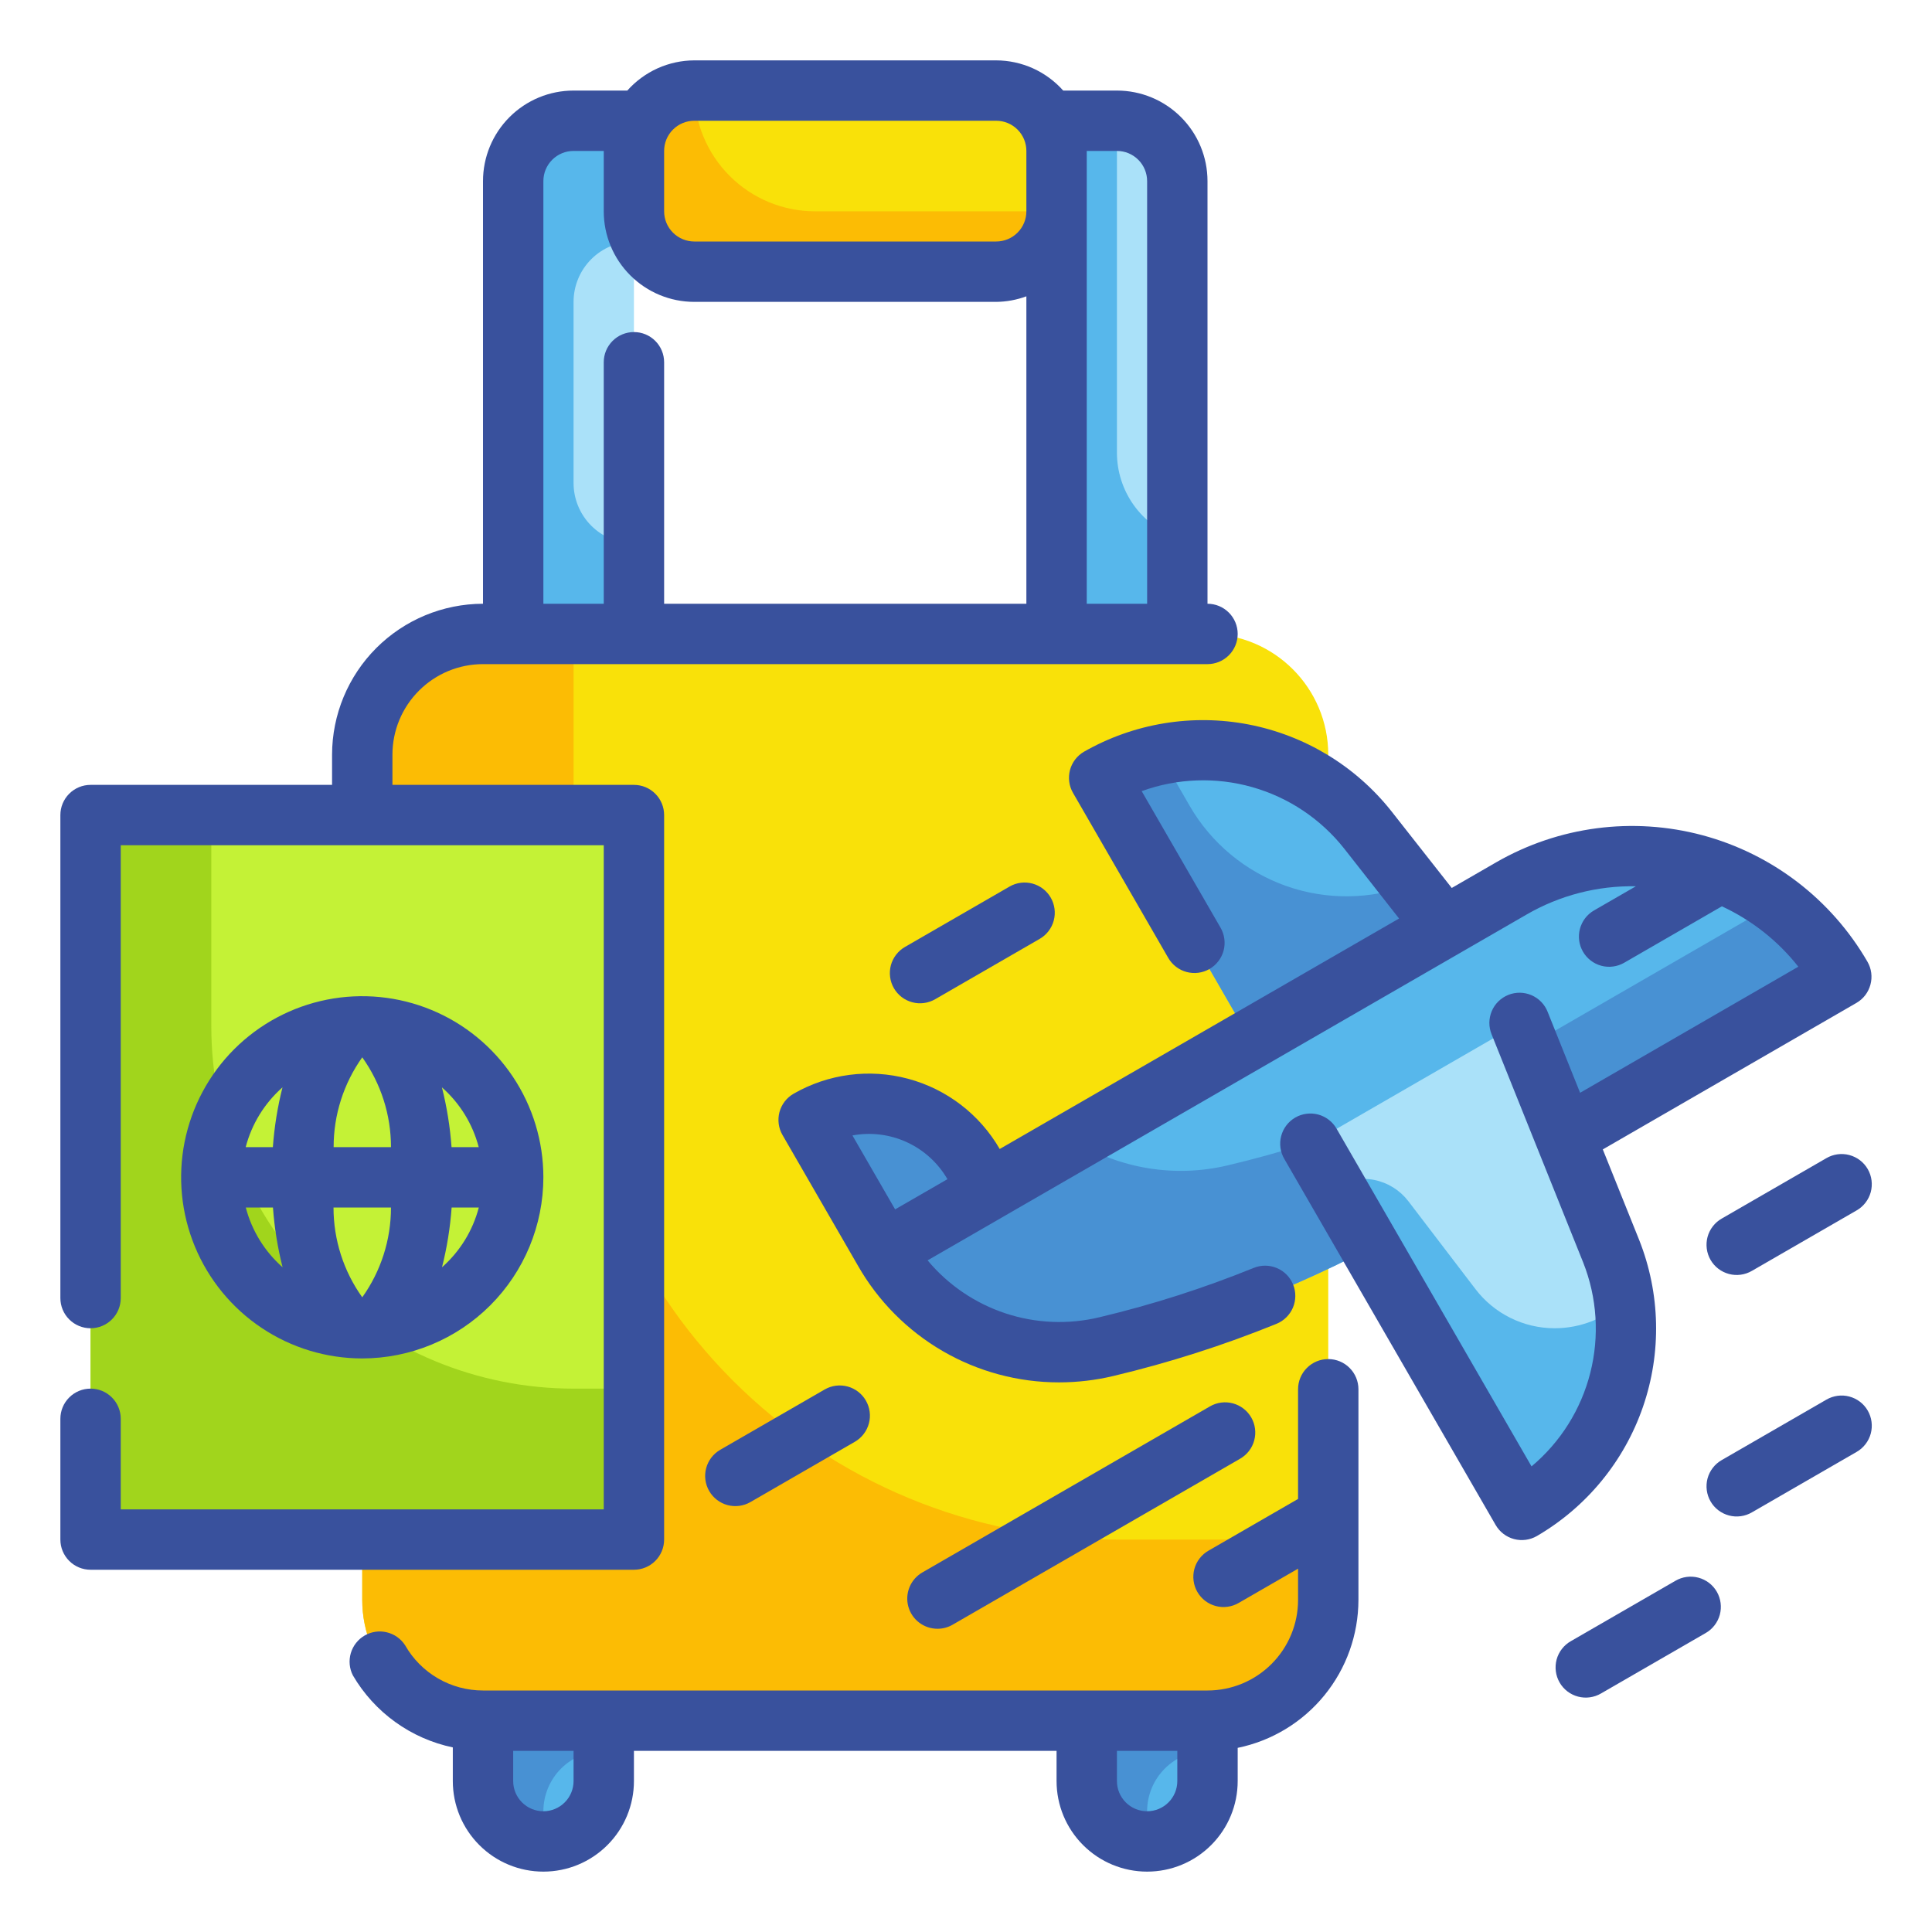 <?xml version="1.0" encoding="UTF-8" standalone="no"?> <svg width="64" height="64" viewBox="0 0 64 64" fill="none" xmlns="http://www.w3.org/2000/svg">
<path d="M17 6V21H21V8H35V21H39V6C39 5.47 38.789 4.961 38.414 4.586C38.039 4.211 37.53 4 37 4H19C18.47 4 17.961 4.211 17.586 4.586C17.211 4.961 17 5.47 17 6V6Z" fill="#AAE1F9"/>
<path d="M37 15V4H19C18.47 4 17.961 4.211 17.586 4.586C17.211 4.961 17 5.47 17 6V21H21V18C20.47 18 19.961 17.789 19.586 17.414C19.211 17.039 19 16.53 19 16V10C19 9.47 19.211 8.961 19.586 8.586C19.961 8.211 20.47 8 21 8H35V21H39V17.816C38.416 17.611 37.91 17.23 37.552 16.726C37.194 16.222 37.001 15.619 37 15V15Z" fill="#57B7EB"/>
<path d="M40 21H16C13.791 21 12 22.791 12 25V53C12 55.209 13.791 57 16 57H40C42.209 57 44 55.209 44 53V25C44 22.791 42.209 21 40 21Z" fill="#F9E109"/>
<path d="M16 57H20V59C20 59.53 19.789 60.039 19.414 60.414C19.039 60.789 18.53 61 18 61C17.47 61 16.961 60.789 16.586 60.414C16.211 60.039 16 59.53 16 59V57Z" fill="#57B7EB"/>
<path d="M36 57H40V59C40 59.53 39.789 60.039 39.414 60.414C39.039 60.789 38.53 61 38 61C37.47 61 36.961 60.789 36.586 60.414C36.211 60.039 36 59.53 36 59V57Z" fill="#57B7EB"/>
<path d="M33 3H23C21.895 3 21 3.895 21 5V7C21 8.105 21.895 9 23 9H33C34.105 9 35 8.105 35 7V5C35 3.895 34.105 3 33 3Z" fill="#F9E109"/>
<path d="M23 3C22.47 3 21.961 3.211 21.586 3.586C21.211 3.961 21 4.47 21 5V7C21 7.53 21.211 8.039 21.586 8.414C21.961 8.789 22.47 9 23 9H33C33.53 9 34.039 8.789 34.414 8.414C34.789 8.039 35 7.53 35 7H27C25.939 7 24.922 6.579 24.172 5.828C23.421 5.078 23 4.061 23 3V3Z" fill="#FCBC04"/>
<path d="M37 51C32.226 51 27.648 49.104 24.272 45.728C20.896 42.352 19 37.774 19 33V21H16C14.939 21 13.922 21.421 13.172 22.172C12.421 22.922 12 23.939 12 25V53C12 54.061 12.421 55.078 13.172 55.828C13.922 56.579 14.939 57 16 57H40C41.061 57 42.078 56.579 42.828 55.828C43.579 55.078 44 54.061 44 53V51H37Z" fill="#FCBC04"/>
<path d="M38 60C38 59.47 38.211 58.961 38.586 58.586C38.961 58.211 39.47 58 40 58V57H36V59C36 59.53 36.211 60.039 36.586 60.414C36.961 60.789 37.47 61 38 61V60Z" fill="#4891D3"/>
<path d="M18 60C18 59.47 18.211 58.961 18.586 58.586C18.961 58.211 19.47 58 20 58V57H16V59C16 59.53 16.211 60.039 16.586 60.414C16.961 60.789 17.47 61 18 61V60Z" fill="#4891D3"/>
<path d="M21 27H3V51H21V27Z" fill="#C4F236"/>
<path d="M19 46C15.817 46 12.765 44.736 10.515 42.485C8.264 40.235 7 37.183 7 34V27H3V51H21V46H19Z" fill="#A1D51C"/>
<path d="M36.412 25.768L43.412 37.892L50.34 33.892L45.312 27.492C44.285 26.181 42.819 25.285 41.184 24.968C39.549 24.652 37.855 24.936 36.412 25.768V25.768Z" fill="#57B7EB"/>
<path d="M46.735 29.3C45.404 29.806 43.937 29.822 42.596 29.346C41.254 28.869 40.126 27.932 39.412 26.7L38.431 25C37.722 25.149 37.04 25.409 36.412 25.77L43.412 37.894L50.34 33.894L46.735 29.3Z" fill="#4891D3"/>
<path d="M50.072 29.428L32.751 39.428L32.251 38.562C31.72 37.644 30.846 36.974 29.822 36.7C28.797 36.425 27.706 36.569 26.787 37.1L29.287 41.43C30.01 42.682 31.116 43.667 32.443 44.24C33.77 44.813 35.246 44.943 36.653 44.61C40.164 43.78 43.535 42.442 46.659 40.638L61 32.356C59.939 30.519 58.192 29.178 56.142 28.629C54.093 28.08 51.909 28.367 50.072 29.428V29.428Z" fill="#57B7EB"/>
<path d="M58.823 29.923L50.659 34.636C47.535 36.44 44.164 37.778 40.653 38.608V38.608C38.924 39.015 37.104 38.72 35.592 37.788L32.751 39.428L32.251 38.562C31.72 37.644 30.846 36.974 29.822 36.7C28.797 36.425 27.706 36.569 26.787 37.1L29.287 41.43C30.01 42.682 31.116 43.667 32.443 44.24C33.77 44.813 35.246 44.943 36.653 44.61C40.164 43.78 43.535 42.442 46.659 40.638L61 32.356C60.45 31.404 59.709 30.575 58.823 29.923V29.923Z" fill="#4891D3"/>
<path d="M50.412 50.017L43.412 37.892L50.34 33.892L53.373 41.448C53.993 42.994 54.035 44.711 53.491 46.285C52.947 47.859 51.854 49.184 50.412 50.017Z" fill="#AAE1F9"/>
<path d="M53.8 43.091C53.176 43.675 52.354 44 51.5 44C50.992 44 50.49 43.883 50.035 43.657C49.579 43.432 49.182 43.104 48.874 42.7L46.654 39.792C46.376 39.429 45.977 39.179 45.529 39.088C45.081 38.998 44.615 39.072 44.218 39.299V39.299L50.406 50.016C51.595 49.329 52.553 48.304 53.158 47.071C53.762 45.837 53.986 44.452 53.8 43.091Z" fill="#57B7EB"/>
<path d="M44 45.021C43.735 45.021 43.48 45.126 43.293 45.314C43.105 45.501 43 45.756 43 46.021V49.654L40.036 51.366C39.921 51.431 39.821 51.518 39.74 51.623C39.659 51.727 39.6 51.846 39.565 51.973C39.531 52.101 39.522 52.233 39.539 52.364C39.556 52.495 39.598 52.621 39.664 52.735C39.73 52.849 39.818 52.95 39.923 53.03C40.028 53.11 40.147 53.168 40.275 53.202C40.402 53.236 40.535 53.244 40.666 53.226C40.796 53.208 40.922 53.165 41.036 53.098L43 51.964V53C43 53.796 42.684 54.559 42.121 55.121C41.559 55.684 40.796 56 40 56H16C15.476 56 14.96 55.862 14.507 55.598C14.054 55.335 13.678 54.956 13.419 54.5C13.279 54.285 13.063 54.132 12.813 54.072C12.564 54.012 12.301 54.05 12.079 54.179C11.858 54.307 11.694 54.516 11.621 54.762C11.549 55.008 11.573 55.272 11.69 55.5C12.044 56.107 12.522 56.632 13.092 57.043C13.662 57.454 14.312 57.741 15 57.885V59C15 59.796 15.316 60.559 15.879 61.121C16.441 61.684 17.204 62 18 62C18.796 62 19.559 61.684 20.121 61.121C20.684 60.559 21 59.796 21 59V58H35V59C35 59.796 35.316 60.559 35.879 61.121C36.441 61.684 37.204 62 38 62C38.796 62 39.559 61.684 40.121 61.121C40.684 60.559 41 59.796 41 59V57.9C42.129 57.668 43.143 57.054 43.871 56.161C44.6 55.269 44.998 54.152 45 53V46.021C45 45.756 44.895 45.501 44.707 45.314C44.52 45.126 44.265 45.021 44 45.021ZM19 59C19 59.265 18.895 59.52 18.707 59.707C18.52 59.895 18.265 60 18 60C17.735 60 17.48 59.895 17.293 59.707C17.105 59.52 17 59.265 17 59V58H19V59ZM39 59C39 59.265 38.895 59.52 38.707 59.707C38.52 59.895 38.265 60 38 60C37.735 60 37.48 59.895 37.293 59.707C37.105 59.52 37 59.265 37 59V58H39V59Z" fill="#39519D"/>
<path d="M18 39C18 37.813 17.648 36.653 16.989 35.667C16.329 34.68 15.393 33.911 14.296 33.457C13.2 33.003 11.993 32.884 10.829 33.115C9.666 33.347 8.596 33.918 7.757 34.757C6.918 35.596 6.347 36.666 6.115 37.83C5.884 38.993 6.003 40.2 6.457 41.296C6.911 42.392 7.68 43.33 8.667 43.989C9.653 44.648 10.813 45 12 45C13.591 44.998 15.116 44.366 16.241 43.241C17.366 42.116 17.998 40.591 18 39ZM12.952 38H11.052C11.05 36.934 11.382 35.894 12 35.025C12.62 35.893 12.952 36.933 12.952 38V38ZM12.952 40C12.952 41.067 12.62 42.107 12 42.975C11.38 42.107 11.048 41.067 11.048 40H12.952ZM14.642 41.98C14.806 41.331 14.913 40.668 14.961 40H15.861C15.661 40.767 15.236 41.456 14.642 41.98V41.98ZM15.858 38H14.958C14.91 37.332 14.803 36.669 14.639 36.02C15.233 36.544 15.658 37.233 15.858 38V38ZM9.358 36.02C9.194 36.669 9.087 37.332 9.039 38H8.139C8.339 37.233 8.764 36.544 9.358 36.02V36.02ZM8.142 40H9.042C9.09 40.668 9.197 41.331 9.361 41.98C8.767 41.456 8.342 40.767 8.142 40V40Z" fill="#39519D"/>
<path d="M22 51V27C22 26.735 21.895 26.48 21.707 26.293C21.52 26.105 21.265 26 21 26H13V25C13 24.204 13.316 23.441 13.879 22.879C14.441 22.316 15.204 22 16 22H40C40.265 22 40.52 21.895 40.707 21.707C40.895 21.52 41 21.265 41 21C41 20.735 40.895 20.48 40.707 20.293C40.52 20.105 40.265 20 40 20V6C40 5.204 39.684 4.441 39.121 3.879C38.559 3.316 37.796 3 37 3H35.22C34.941 2.687 34.599 2.436 34.217 2.263C33.834 2.091 33.419 2.001 33 2H23C22.581 2.001 22.166 2.091 21.783 2.263C21.401 2.436 21.059 2.687 20.78 3H19C18.204 3 17.441 3.316 16.879 3.879C16.316 4.441 16 5.204 16 6V20C14.674 20.002 13.404 20.529 12.466 21.466C11.529 22.404 11.002 23.674 11 25V26H3C2.735 26 2.48 26.105 2.293 26.293C2.105 26.48 2 26.735 2 27V43C2 43.265 2.105 43.52 2.293 43.707C2.48 43.895 2.735 44 3 44C3.265 44 3.52 43.895 3.707 43.707C3.895 43.52 4 43.265 4 43V28H20V50H4V47C4 46.735 3.895 46.48 3.707 46.293C3.52 46.105 3.265 46 3 46C2.735 46 2.48 46.105 2.293 46.293C2.105 46.48 2 46.735 2 47V51C2 51.265 2.105 51.52 2.293 51.707C2.48 51.895 2.735 52 3 52H21C21.265 52 21.52 51.895 21.707 51.707C21.895 51.52 22 51.265 22 51ZM37 5C37.265 5 37.52 5.105 37.707 5.293C37.895 5.48 38 5.735 38 6V20H36V5H37ZM23 4H33C33.265 4 33.52 4.105 33.707 4.293C33.895 4.48 34 4.735 34 5V7C34 7.265 33.895 7.52 33.707 7.707C33.52 7.895 33.265 8 33 8H23C22.735 8 22.48 7.895 22.293 7.707C22.105 7.52 22 7.265 22 7V5C22 4.735 22.105 4.48 22.293 4.293C22.48 4.105 22.735 4 23 4V4ZM18 6C18 5.735 18.105 5.48 18.293 5.293C18.48 5.105 18.735 5 19 5H20V7C20 7.796 20.316 8.559 20.879 9.121C21.441 9.684 22.204 10 23 10H33C33.341 9.997 33.68 9.934 34 9.816V20H22V12C22 11.735 21.895 11.48 21.707 11.293C21.52 11.105 21.265 11 21 11C20.735 11 20.48 11.105 20.293 11.293C20.105 11.48 20 11.735 20 12V20H18V6Z" fill="#39519D"/>
<path d="M31.056 53.955C31.232 53.955 31.404 53.909 31.556 53.821L41.082 48.321C41.312 48.188 41.48 47.97 41.548 47.714C41.617 47.457 41.581 47.184 41.449 46.955C41.316 46.725 41.097 46.557 40.841 46.488C40.585 46.419 40.312 46.455 40.082 46.588L30.556 52.088C30.365 52.198 30.215 52.368 30.131 52.571C30.046 52.775 30.031 53.001 30.088 53.214C30.145 53.427 30.271 53.615 30.446 53.749C30.621 53.883 30.836 53.955 31.056 53.955V53.955Z" fill="#39519D"/>
<path d="M33.447 29.366L29.983 31.366C29.868 31.431 29.768 31.518 29.687 31.623C29.606 31.727 29.547 31.846 29.512 31.973C29.478 32.101 29.469 32.233 29.486 32.364C29.503 32.495 29.545 32.621 29.611 32.735C29.677 32.849 29.765 32.95 29.87 33.03C29.975 33.11 30.094 33.168 30.222 33.202C30.349 33.236 30.482 33.244 30.613 33.226C30.743 33.208 30.869 33.165 30.983 33.098L34.447 31.098C34.675 30.965 34.84 30.746 34.908 30.491C34.975 30.236 34.939 29.964 34.807 29.735C34.675 29.507 34.458 29.339 34.203 29.27C33.948 29.201 33.676 29.235 33.447 29.366Z" fill="#39519D"/>
<path d="M60.5 38.366L57.036 40.366C56.921 40.431 56.821 40.518 56.74 40.623C56.659 40.727 56.6 40.846 56.565 40.973C56.531 41.101 56.522 41.233 56.539 41.364C56.556 41.495 56.598 41.621 56.664 41.735C56.73 41.85 56.818 41.95 56.923 42.03C57.028 42.11 57.147 42.168 57.275 42.202C57.402 42.236 57.535 42.244 57.666 42.226C57.796 42.208 57.922 42.165 58.036 42.098L61.5 40.098C61.615 40.033 61.715 39.946 61.796 39.841C61.877 39.737 61.936 39.618 61.971 39.491C62.005 39.363 62.014 39.231 61.997 39.1C61.98 38.969 61.938 38.843 61.872 38.729C61.806 38.614 61.718 38.514 61.613 38.434C61.508 38.354 61.389 38.296 61.261 38.262C61.134 38.228 61.001 38.22 60.87 38.238C60.74 38.256 60.614 38.299 60.5 38.366Z" fill="#39519D"/>
<path d="M55.5 52.366L52.036 54.366C51.921 54.431 51.821 54.518 51.74 54.623C51.659 54.727 51.6 54.846 51.565 54.973C51.531 55.101 51.522 55.233 51.539 55.364C51.556 55.495 51.598 55.621 51.664 55.735C51.73 55.85 51.818 55.95 51.923 56.03C52.028 56.11 52.147 56.168 52.275 56.202C52.402 56.236 52.535 56.244 52.666 56.226C52.796 56.208 52.922 56.165 53.036 56.098L56.5 54.098C56.615 54.033 56.715 53.946 56.796 53.841C56.877 53.737 56.936 53.618 56.971 53.491C57.005 53.363 57.014 53.231 56.997 53.1C56.98 52.969 56.938 52.843 56.872 52.729C56.806 52.614 56.718 52.514 56.613 52.434C56.508 52.354 56.389 52.296 56.261 52.262C56.134 52.228 56.001 52.22 55.87 52.238C55.74 52.256 55.614 52.299 55.5 52.366Z" fill="#39519D"/>
<path d="M60.5 46.366L57.036 48.366C56.921 48.431 56.821 48.518 56.74 48.623C56.659 48.727 56.6 48.846 56.565 48.973C56.531 49.101 56.522 49.233 56.539 49.364C56.556 49.495 56.598 49.621 56.664 49.735C56.73 49.85 56.818 49.95 56.923 50.03C57.028 50.11 57.147 50.168 57.275 50.202C57.402 50.236 57.535 50.244 57.666 50.226C57.796 50.208 57.922 50.165 58.036 50.098L61.5 48.098C61.615 48.033 61.715 47.946 61.796 47.841C61.877 47.737 61.936 47.618 61.971 47.491C62.005 47.363 62.014 47.231 61.997 47.1C61.98 46.969 61.938 46.843 61.872 46.729C61.806 46.614 61.718 46.514 61.613 46.434C61.508 46.354 61.389 46.296 61.261 46.262C61.134 46.228 61.001 46.22 60.87 46.238C60.74 46.256 60.614 46.299 60.5 46.366Z" fill="#39519D"/>
<path d="M23.493 49.392C23.626 49.622 23.844 49.789 24.1 49.858C24.356 49.926 24.629 49.891 24.859 49.758L28.323 47.758C28.551 47.624 28.716 47.406 28.784 47.151C28.852 46.896 28.815 46.624 28.683 46.395C28.551 46.167 28.334 45.999 28.079 45.93C27.824 45.861 27.552 45.895 27.323 46.026L23.859 48.026C23.629 48.159 23.462 48.377 23.393 48.633C23.324 48.889 23.36 49.162 23.493 49.392Z" fill="#39519D"/>
<path d="M54.3 41.076L53.095 38.076L61.495 33.224C61.609 33.158 61.709 33.071 61.789 32.967C61.869 32.862 61.927 32.743 61.961 32.616C61.995 32.489 62.004 32.357 61.987 32.227C61.97 32.096 61.927 31.971 61.861 31.857C60.665 29.792 58.7 28.286 56.395 27.668C54.09 27.051 51.635 27.373 49.567 28.563L48.091 29.415L46.091 26.871C44.91 25.38 43.233 24.362 41.366 24C39.499 23.639 37.563 23.958 35.911 24.9C35.681 25.033 35.514 25.251 35.445 25.507C35.377 25.763 35.412 26.036 35.545 26.266L38.7 31.732C38.833 31.962 39.051 32.13 39.307 32.198C39.434 32.232 39.567 32.241 39.697 32.224C39.827 32.207 39.953 32.164 40.066 32.099C40.18 32.033 40.28 31.945 40.36 31.841C40.44 31.737 40.499 31.618 40.533 31.491C40.567 31.364 40.575 31.232 40.558 31.102C40.541 30.971 40.499 30.846 40.433 30.732L37.82 26.208C38.996 25.78 40.276 25.733 41.48 26.074C42.684 26.415 43.75 27.127 44.526 28.108L46.346 30.427L33.117 38.062C32.453 36.915 31.361 36.078 30.08 35.735C28.8 35.392 27.436 35.571 26.287 36.232C26.057 36.365 25.89 36.583 25.821 36.839C25.753 37.095 25.788 37.368 25.921 37.598L28.421 41.928C29.091 43.102 30.06 44.078 31.229 44.757C32.398 45.435 33.726 45.793 35.078 45.793C35.686 45.793 36.292 45.722 36.884 45.581C38.725 45.143 40.531 44.566 42.284 43.854C42.53 43.754 42.726 43.561 42.83 43.317C42.933 43.073 42.935 42.797 42.836 42.551C42.736 42.306 42.543 42.109 42.298 42.006C42.054 41.903 41.779 41.9 41.533 42C39.874 42.674 38.165 43.221 36.423 43.635C35.392 43.883 34.313 43.839 33.307 43.506C32.3 43.173 31.407 42.565 30.728 41.751L50.572 30.294C51.67 29.658 52.922 29.335 54.191 29.359L52.804 30.159C52.69 30.225 52.59 30.312 52.511 30.416C52.431 30.52 52.372 30.64 52.338 30.766C52.304 30.893 52.295 31.026 52.312 31.156C52.329 31.286 52.372 31.412 52.438 31.526C52.503 31.639 52.591 31.739 52.695 31.819C52.799 31.899 52.918 31.958 53.045 31.992C53.172 32.026 53.304 32.035 53.434 32.017C53.565 32 53.69 31.958 53.804 31.892L57.04 30.023C58.029 30.482 58.897 31.167 59.572 32.023L52.343 36.2L51.268 33.52C51.22 33.397 51.148 33.285 51.056 33.19C50.964 33.095 50.855 33.02 50.733 32.967C50.612 32.915 50.482 32.887 50.35 32.885C50.218 32.884 50.087 32.908 49.965 32.957C49.842 33.007 49.731 33.079 49.636 33.172C49.542 33.264 49.467 33.374 49.416 33.496C49.365 33.618 49.338 33.748 49.337 33.88C49.337 34.012 49.362 34.143 49.412 34.265L52.445 41.821C52.906 42.984 52.988 44.262 52.681 45.475C52.374 46.688 51.693 47.773 50.734 48.576L44.277 37.392C44.212 37.277 44.125 37.177 44.02 37.096C43.916 37.015 43.797 36.956 43.67 36.921C43.542 36.887 43.41 36.878 43.279 36.895C43.148 36.912 43.022 36.954 42.908 37.02C42.794 37.086 42.693 37.174 42.613 37.279C42.533 37.384 42.475 37.503 42.441 37.631C42.407 37.758 42.399 37.891 42.417 38.022C42.435 38.152 42.478 38.278 42.545 38.392L49.545 50.517C49.678 50.747 49.896 50.914 50.152 50.983C50.408 51.051 50.681 51.016 50.911 50.883C52.556 49.924 53.802 48.407 54.424 46.608C55.046 44.809 55.002 42.846 54.3 41.076V41.076ZM31.385 39.062L30.085 39.812L29.652 40.062L28.238 37.613C28.848 37.499 29.478 37.578 30.042 37.837C30.605 38.097 31.075 38.525 31.385 39.062V39.062Z" fill="#39519D"/>
</svg>
